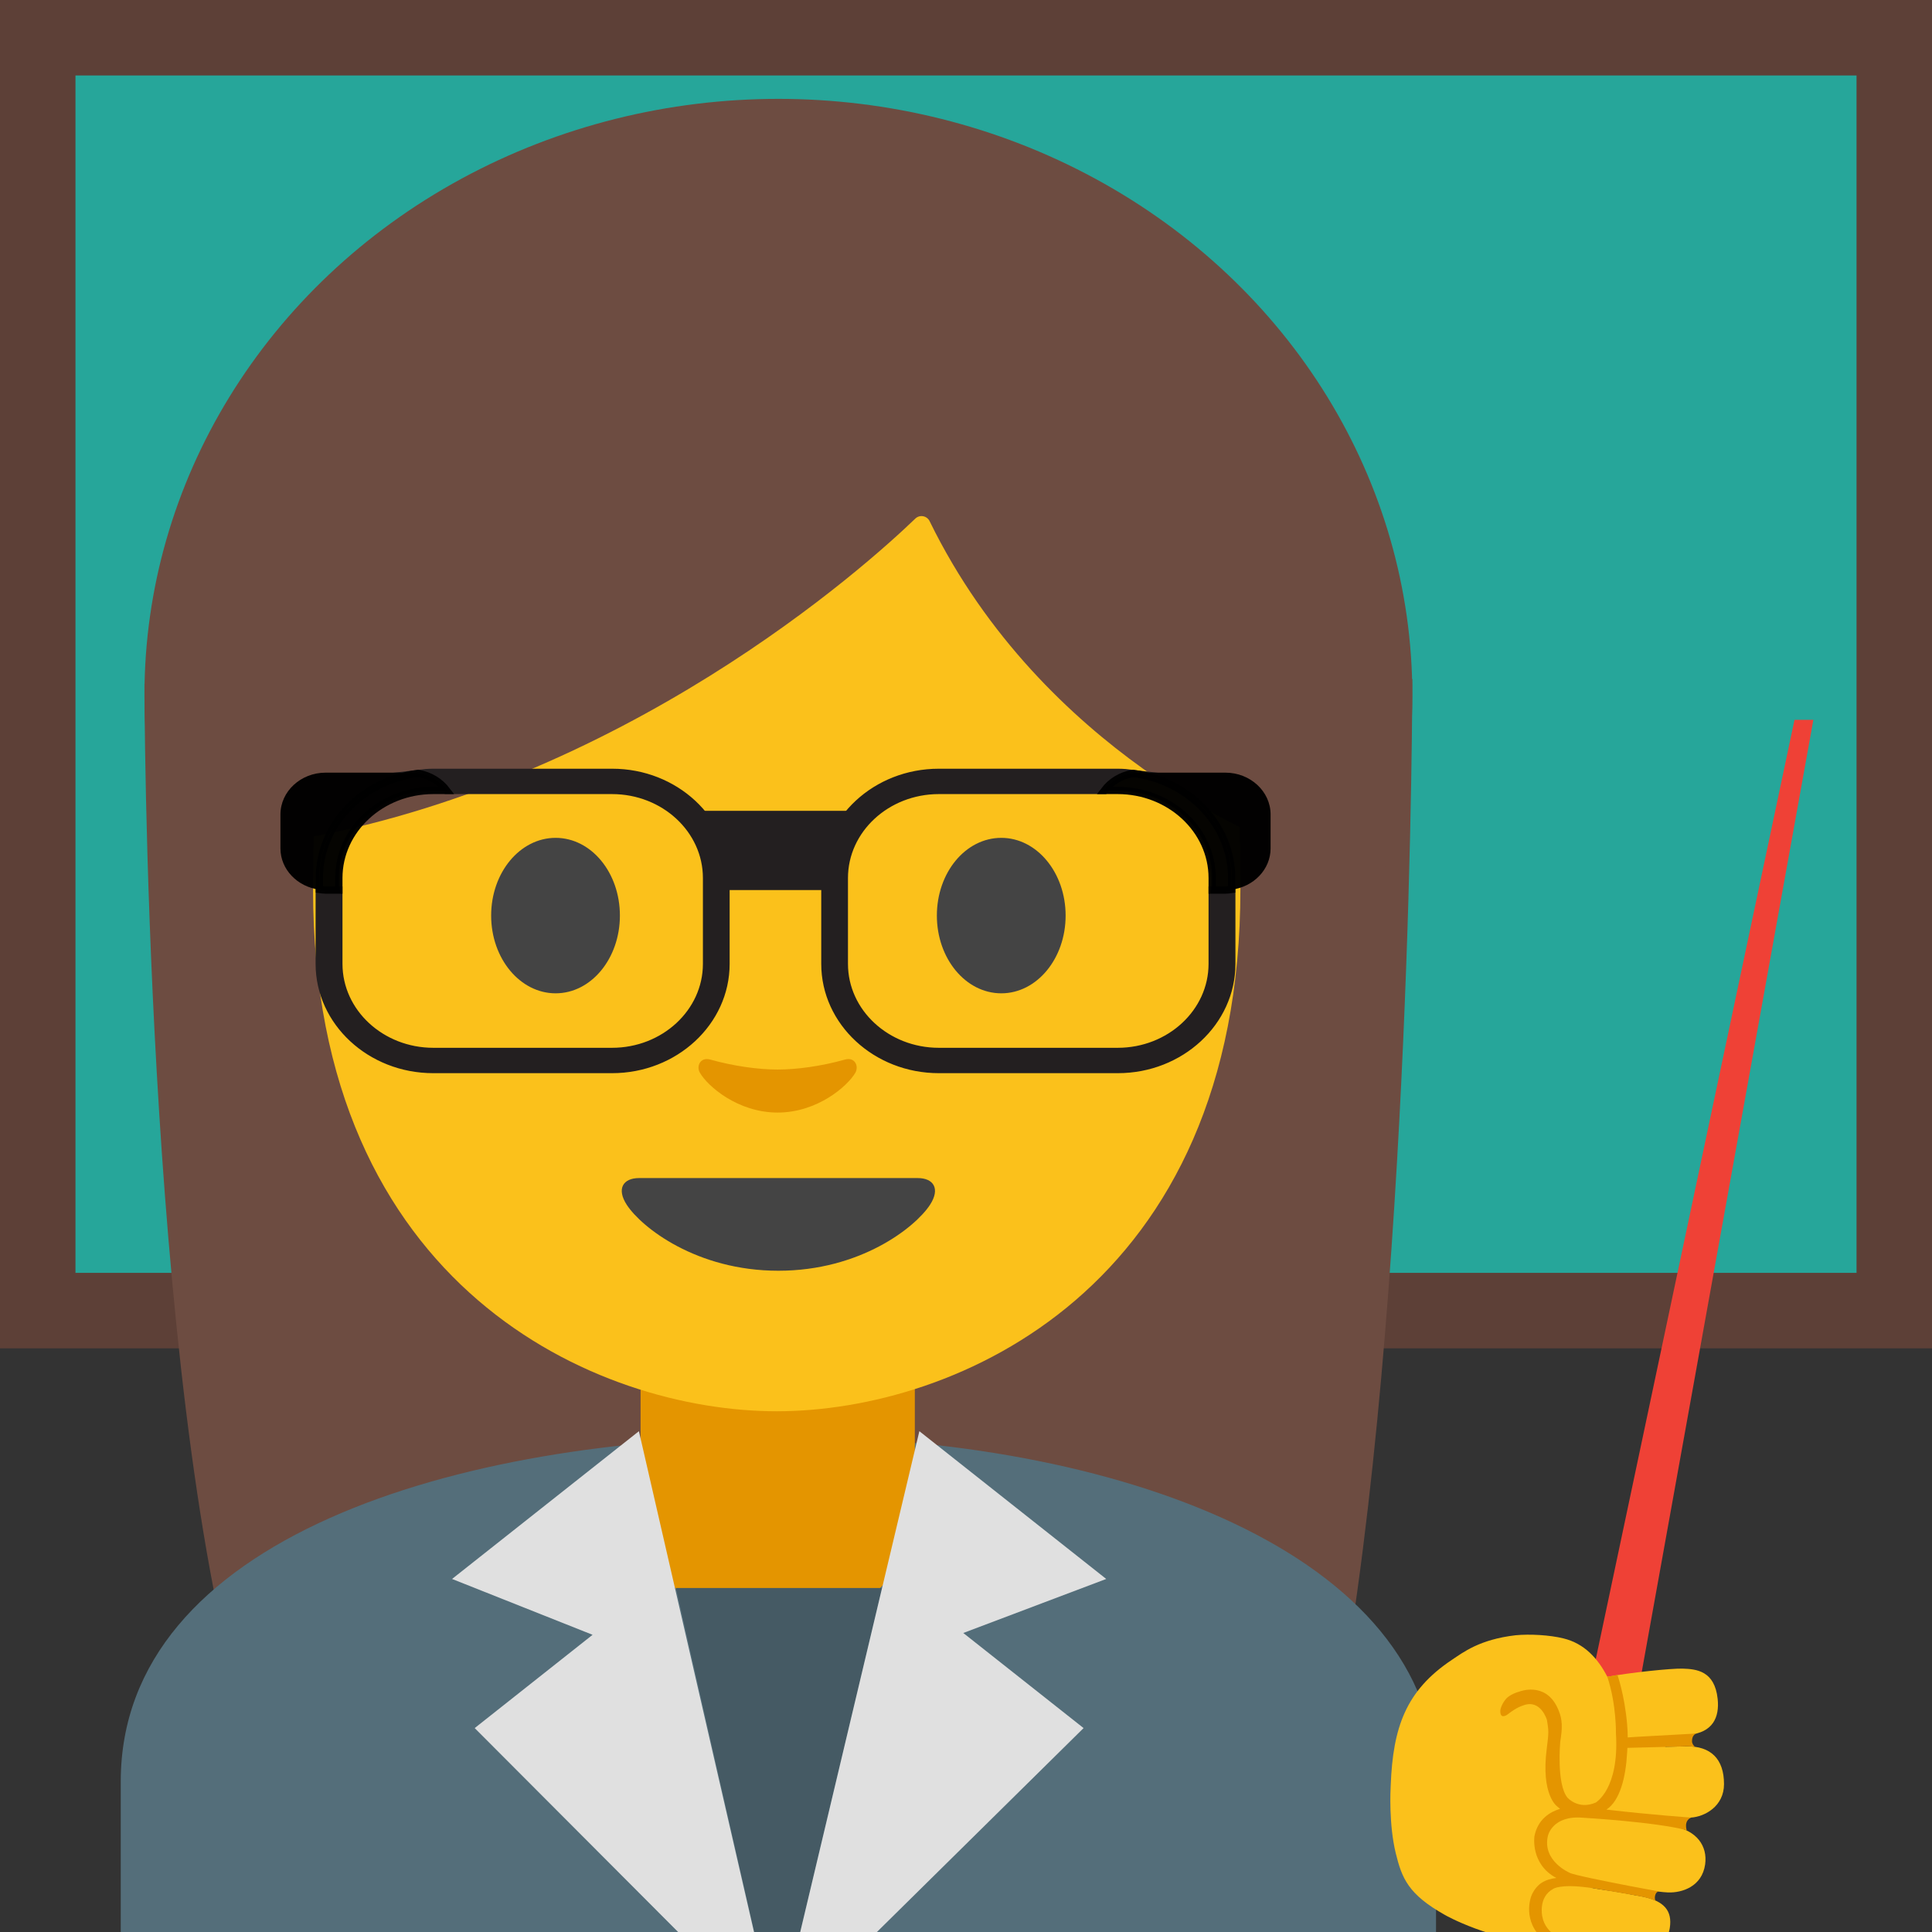 <?xml version="1.0" encoding="UTF-8" standalone="no"?>
<!-- Generator: Adobe Illustrator 19.2.1, SVG Export Plug-In . SVG Version: 6.00 Build 0)  -->

<svg
   xmlns:dc="http://purl.org/dc/elements/1.1/"
   xmlns:cc="http://creativecommons.org/ns#"
   xmlns:rdf="http://www.w3.org/1999/02/22-rdf-syntax-ns#"
   xmlns:svg="http://www.w3.org/2000/svg"
   xmlns="http://www.w3.org/2000/svg"
   xmlns:sodipodi="http://sodipodi.sourceforge.net/DTD/sodipodi-0.dtd"
   xmlns:inkscape="http://www.inkscape.org/namespaces/inkscape"
   version="1.1"
   x="0px"
   y="0px"
   viewBox="0 0 128 128"
   style="enable-background:new 0 0 128 128;"
   xml:space="preserve"
   id="svg2"
   inkscape:version="0.91 r13725"
   sodipodi:docname="1f469-200d-1f3eb.svg"><rect x="0" y="0" width="128" height="128" fill="#333333" stroke="none"/><defs
     id="defs75" /><sodipodi:namedview
     pagecolor="#ffffff"
     bordercolor="#666666"
     borderopacity="1"
     objecttolerance="10"
     gridtolerance="10"
     guidetolerance="10"
     inkscape:pageopacity="0"
     inkscape:pageshadow="2"
     inkscape:window-width="1024"
     inkscape:window-height="718"
     id="namedview73"
     showgrid="false"
     inkscape:zoom="5.2149125"
     inkscape:cx="48.225136"
     inkscape:cy="62.849452"
     inkscape:window-x="0"
     inkscape:window-y="0"
     inkscape:window-maximized="1"
     inkscape:current-layer="svg2" /><g
     id="Layer_5"><rect
       x="17.05"
       y="96.06"
       style="fill:#FFFFFF;"
       width="20.85"
       height="3.99"
       id="rect5" /></g><g
     id="Layer_4"><g
       id="g8"><g
         id="g10"><rect
           x="2.5"
           y="2.5"
           style="fill:#26A69A;"
           width="123"
           height="84.33"
           id="rect12" /><path
           style="fill:#5D4037;"
           d="M123,5v79.33H5V5H123 M128,0H0v89.33h128V0L128,0z"
           id="path14" /></g></g><path
       id="XMLID_12_"
       style="fill:#6D4C41;"
       d="M16.08,113.47C9.57,91.13,9.57,45.32,9.57,45.32l84-0.33c0,0,0,41.49-4.88,68.19   L16.08,113.47z" /><g
       id="XMLID_10_"><ellipse
         id="XMLID_11_"
         style="fill:#6D4C41;"
         cx="51.57"
         cy="46.05"
         rx="42"
         ry="39.5" /></g><path
       id="XMLID_9_"
       style="fill:#546E7A;"
       d="M8,118.03V128h87.14v-9.97c0-15.17-21.39-22.87-43.24-22.84   C30.19,95.21,8,101.96,8,118.03z" /><path
       id="XMLID_8_"
       style="fill:#E49500;"
       d="M51.52,90.18h-9.08v9.59c0,4.34,3.7,7.86,8.26,7.86h1.65c4.56,0,8.26-3.52,8.26-7.86   v-9.59H51.52z" /><path
       id="XMLID_7_"
       style="fill:#FBC11B;"
       d="M51.46,13.51c-24.35,0-30.72,18.87-30.72,45.39c0,26.51,18.89,34.6,30.72,34.6   c11.83,0,30.72-8.09,30.72-34.6C82.18,32.38,75.81,13.51,51.46,13.51z" /><path
       id="XMLID_6_"
       style="fill:#444444;"
       d="M60.8,78.05c-1.29,0-9.23,0-9.23,0s-7.94,0-9.23,0c-1.06,0-1.51,0.71-0.81,1.78   c0.98,1.49,4.61,4.36,10.04,4.36s9.06-2.87,10.04-4.36C62.31,78.76,61.86,78.05,60.8,78.05z" /><g
       id="XMLID_3_"><path
         id="XMLID_5_"
         style="fill:#444444;"
         d="M41.07,60.66c0,2.84-1.9,5.15-4.26,5.15c-2.35,0-4.27-2.3-4.27-5.15    c0-2.85,1.91-5.15,4.27-5.15C39.17,55.51,41.07,57.81,41.07,60.66" /><path
         id="XMLID_4_"
         style="fill:#444444;"
         d="M62.07,60.66c0,2.84,1.9,5.15,4.27,5.15c2.35,0,4.26-2.3,4.26-5.15    c0-2.85-1.91-5.15-4.26-5.15C63.97,55.51,62.07,57.81,62.07,60.66" /></g><path
       id="XMLID_2_"
       style="fill:#E49500;"
       d="M55.98,70.2c-1.57,0.44-3.2,0.66-4.46,0.66c-1.26,0-2.89-0.22-4.46-0.66   c-0.67-0.19-0.94,0.45-0.69,0.87c0.5,0.88,2.5,2.64,5.15,2.64c2.65,0,4.65-1.77,5.15-2.64C56.91,70.65,56.65,70.01,55.98,70.2z" /><path
       id="XMLID_1_"
       style="fill:#6D4C41;"
       d="M60.64,34.36c-3.23,3.11-19.29,17.58-41.42,21.35V26.05c0,0,9.55-18.95,32.47-18.95   s32.47,19.43,32.47,19.43v29.19c0,0-15.02-5.76-22.56-21.17C61.43,34.17,60.94,34.07,60.64,34.36z" /><polygon
       style="fill:#455A64;"
       points="44.79,105.21 58.44,105.21 51.46,134.55  "
       id="polygon28" /><g
       id="g30"><polygon
         style="fill:#E0E0E0;"
         points="31.45,114.49 39.26,108.31 29.95,104.61 42.33,94.82 51.46,134.55   "
         id="polygon32" /></g><g
       id="g34"><polygon
         style="fill:#E0E0E0;"
         points="63.82,108.19 71.79,114.49 51.46,134.55 60.91,94.82 73.29,104.61   "
         id="polygon36" /></g></g><g
     id="Layer_2"><g
       id="g39"><g
         id="g41"><path
           style="fill:none;"
           d="M30.14,56.21c0,1.52-1.34,2.77-2.99,2.77h-4.71v4.89c0,3.2,2.81,5.8,6.26,5.8h11.85     c3.45,0,6.26-2.6,6.26-5.8v-5.69c0-3.2-2.81-5.8-6.26-5.8H29.59c0.34,0.45,0.55,0.99,0.55,1.58V56.21z"
           id="path43" /><path
           style="fill:#231F20;stroke:#231F20;stroke-width:0.481;stroke-miterlimit:10;"
           d="M40.56,51.17H28.71     c-0.34,0-0.68,0.03-1.01,0.07c0.78,0.13,1.45,0.55,1.89,1.13h10.96c3.45,0,6.26,2.6,6.26,5.8v5.69c0,3.2-2.81,5.8-6.26,5.8H28.71     c-3.45,0-6.26-2.6-6.26-5.8v-4.89h-0.88c-0.14,0-0.28-0.02-0.42-0.04v4.93c0,3.86,3.39,7,7.55,7h11.85c4.16,0,7.55-3.14,7.55-7     v-5.69C48.11,54.31,44.72,51.17,40.56,51.17z"
           id="path45" /><path
           d="M27.7,51.24c-0.18-0.03-0.36-0.05-0.54-0.05h-5.59c-1.64,0-2.99,1.24-2.99,2.77v2.25c0,1.39,1.12,2.54,2.57,2.73v-0.76     C21.15,54.63,24.01,51.7,27.7,51.24z"
           id="path47"
           style="fill:#010101;fill-opacity:0.98;" /><path
           style="stroke:#010101;stroke-width:0.481;stroke-miterlimit:10;stroke-opacity:0.98;fill:#010101;fill-opacity:0.98"
           d="M22.45,58.97v-0.8c0-3.2,2.81-5.8,6.26-5.8h0.89     c-0.44-0.58-1.11-1-1.89-1.13c-3.69,0.46-6.55,3.39-6.55,6.93v0.76c0.14,0.02,0.27,0.04,0.42,0.04H22.45z"
           id="path49" /></g><g
         id="g51"><path
           style="fill:none;"
           d="M72.61,56.21c0,1.52,1.34,2.77,2.99,2.77h4.71v4.89c0,3.2-2.81,5.8-6.26,5.8H62.2     c-3.45,0-6.26-2.6-6.26-5.8v-5.69c0-3.2,2.81-5.8,6.26-5.8h10.96c-0.34,0.45-0.55,0.99-0.55,1.58V56.21z"
           id="path53" /><path
           style="fill:#231F20;stroke:#231F20;stroke-width:0.481;stroke-miterlimit:10;"
           d="M62.2,51.17h11.85     c0.34,0,0.68,0.03,1.01,0.07c-0.78,0.13-1.45,0.55-1.89,1.13H62.2c-3.45,0-6.26,2.6-6.26,5.8v5.69c0,3.2,2.81,5.8,6.26,5.8h11.85     c3.45,0,6.26-2.6,6.26-5.8v-4.89h0.88c0.14,0,0.28-0.02,0.42-0.04v4.93c0,3.86-3.39,7-7.55,7H62.2c-4.16,0-7.55-3.14-7.55-7     v-5.69C54.65,54.31,58.03,51.17,62.2,51.17z"
           id="path55" /><path
           d="M75.06,51.24c0.18-0.03,0.36-0.05,0.54-0.05h5.59c1.64,0,2.99,1.24,2.99,2.77v2.25c0,1.39-1.12,2.54-2.57,2.73v-0.76     C81.6,54.63,78.75,51.7,75.06,51.24z"
           id="path57"
           style="fill:#010101;fill-opacity:0.98;" /><path
           style="stroke:#010101;stroke-width:0.481;stroke-miterlimit:10;fill:#010101;fill-opacity:0.98;stroke-opacity:0.98"
           d="M80.31,58.97v-0.8c0-3.2-2.81-5.8-6.26-5.8h-0.89     c0.44-0.58,1.11-1,1.89-1.13c3.69,0.46,6.55,3.39,6.55,6.93v0.76c-0.14,0.02-0.27,0.04-0.42,0.04H80.31z"
           id="path59" /></g><polygon
         style="fill:#231F20;"
         points="55.37,58.97 47.21,58.97 46.11,53.72 56.57,53.72   "
         id="polygon61" /></g><g
       id="g63"><polygon
         style="fill:#EF4136;"
         points="107.8,116.15 104.54,115.52 118.89,47.69 120.14,47.69   "
         id="polygon65" /><g
         id="g67"><path
           style="fill:#FBC11B;"
           d="M103.59,108.55c1.38,0.34,2.27,1.32,2.9,2.54c1.54-0.28,4.21-0.56,4.98-0.54     c0.91,0.03,2.13,0.13,2.33,2.01c0.13,1.22-0.33,2.23-1.9,2.37c-0.58,0.05-1.19,0.09-1.78,0.12l0.21,0.68     c0.54-0.01,1.04-0.02,1.41-0.03c1.59-0.02,2.48,0.82,2.48,2.5c0,1.47-1.27,2.16-2.19,2.22c-0.49,0.03-1.86-0.05-3.21-0.17     l-0.14,0.29l-0.06,0.09c0.85,0.13,1.67,0.27,2.24,0.37c1.55,0.27,2.28,1.3,2.11,2.52c-0.21,1.48-1.54,1.89-2.45,1.86     c-0.68-0.02-3.09-0.39-4.7-0.74l-0.31,0.45c0.11,0.02,0.23,0.04,0.36,0.06c0.02,0,0.04,0.01,0.06,0.01     c0.11,0.02,0.22,0.03,0.33,0.05c0.02,0,0.05,0.01,0.07,0.01c0.13,0.02,0.26,0.04,0.39,0.06c0.01,0,0.01,0,0.02,0     c0.14,0.02,0.28,0.05,0.41,0.07c0.03,0,0.05,0.01,0.08,0.01c0.11,0.02,0.21,0.04,0.32,0.06c0.04,0.01,0.09,0.02,0.13,0.02     c0.09,0.02,0.18,0.03,0.27,0.05c0.05,0.01,0.09,0.02,0.14,0.03c0.09,0.02,0.18,0.03,0.26,0.05c0.04,0.01,0.08,0.02,0.13,0.02     c0.12,0.02,0.25,0.05,0.37,0.07c1.41,0.29,1.95,0.94,1.78,2.06c-0.24,1.57-1.83,1.92-2.66,1.84c-0.84-0.08-3.67-0.66-4.6-1.06     c-0.06-0.03-0.12-0.06-0.17-0.09l-0.32,0.47c-4.16-0.28-7.15-2.01-7.15-2.01c-2.44-1.37-2.85-2.43-3.26-4.1     c-0.46-1.9-0.35-4.16-0.33-4.52c0.15-3.79,0.99-6.24,4.05-8.28c0.74-0.49,1.82-1.35,4.22-1.63     C101.34,108.25,102.67,108.32,103.59,108.55z"
           id="path69" /><path
           style="fill:#E49500;"
           d="M107.06,114.84c0,0,0.04-1.91-0.57-3.75l0.67-0.12c0,0,0.47,1.31,0.64,3.26     c0.03,0.32,0.04,0.6,0.04,0.88l0.59-0.04l3.97-0.22c0,0-0.3,0.06-0.3,0.5c0,0.18,0.11,0.31,0.2,0.38     c-0.17-0.02-0.35-0.03-0.54-0.03l-3.94,0.1c-0.01,0.11-0.01,0.22-0.02,0.34c-0.09,1.61-0.47,3.16-1.37,3.75     c2.98,0.35,5.62,0.53,5.62,0.53c-0.52,0.21-0.3,0.84-0.3,0.84c-2-0.55-6.87-0.83-6.87-0.83c-2.05-0.18-2.33,1.21-2.33,1.21     c-0.38,1.67,1.45,2.44,1.45,2.44c0.24,0.14,2.42,0.57,3.96,0.87l1.55,0.29l0,0h0l0.44,0.08c-0.05-0.01-0.23-0.02-0.3,0.29     c-0.03,0.15,0,0.25,0.03,0.32c-0.23-0.1-0.51-0.19-0.83-0.26c-0.73-0.15-2.94-0.51-3.11-0.54l-0.55-0.08     c-1.83-0.24-2.28,0.09-2.28,0.09c-1.02,0.54-0.73,1.83-0.73,1.83c0.22,1.24,1.6,1.64,1.6,1.64c0.53,0.16,3.32,0.83,3.32,0.83     l-4.23-0.55c-0.3-0.1-0.41-0.23-0.57-0.36c-1.49-1.22-0.86-2.88-0.86-2.88c0.23-0.64,0.71-0.92,0.71-0.92     c0.29-0.18,0.62-0.27,0.96-0.31c-1.73-0.92-1.45-2.76-1.45-2.76c0.22-1.14,1.04-1.62,1.7-1.82c-0.06-0.05-0.12-0.09-0.18-0.15     c0,0-1.11-0.73-0.7-3.87c0.14-1.05,0.12-1.2,0.01-1.86c0,0-0.4-1.42-1.58-0.97c0,0-0.4,0.1-1.02,0.59c0,0-0.5,0.39-0.49-0.22     c0-0.18,0.13-0.51,0.38-0.81c0,0,0.26-0.31,0.89-0.48c0,0,1.65-0.66,2.48,1c0.43,0.87,0.35,1.45,0.22,2.33c0,0-0.26,2.8,0.48,3.7     c0,0,0.72,0.83,1.88,0.32C105.72,119.41,107.29,118.55,107.06,114.84z"
           id="path71" /></g></g></g></svg>